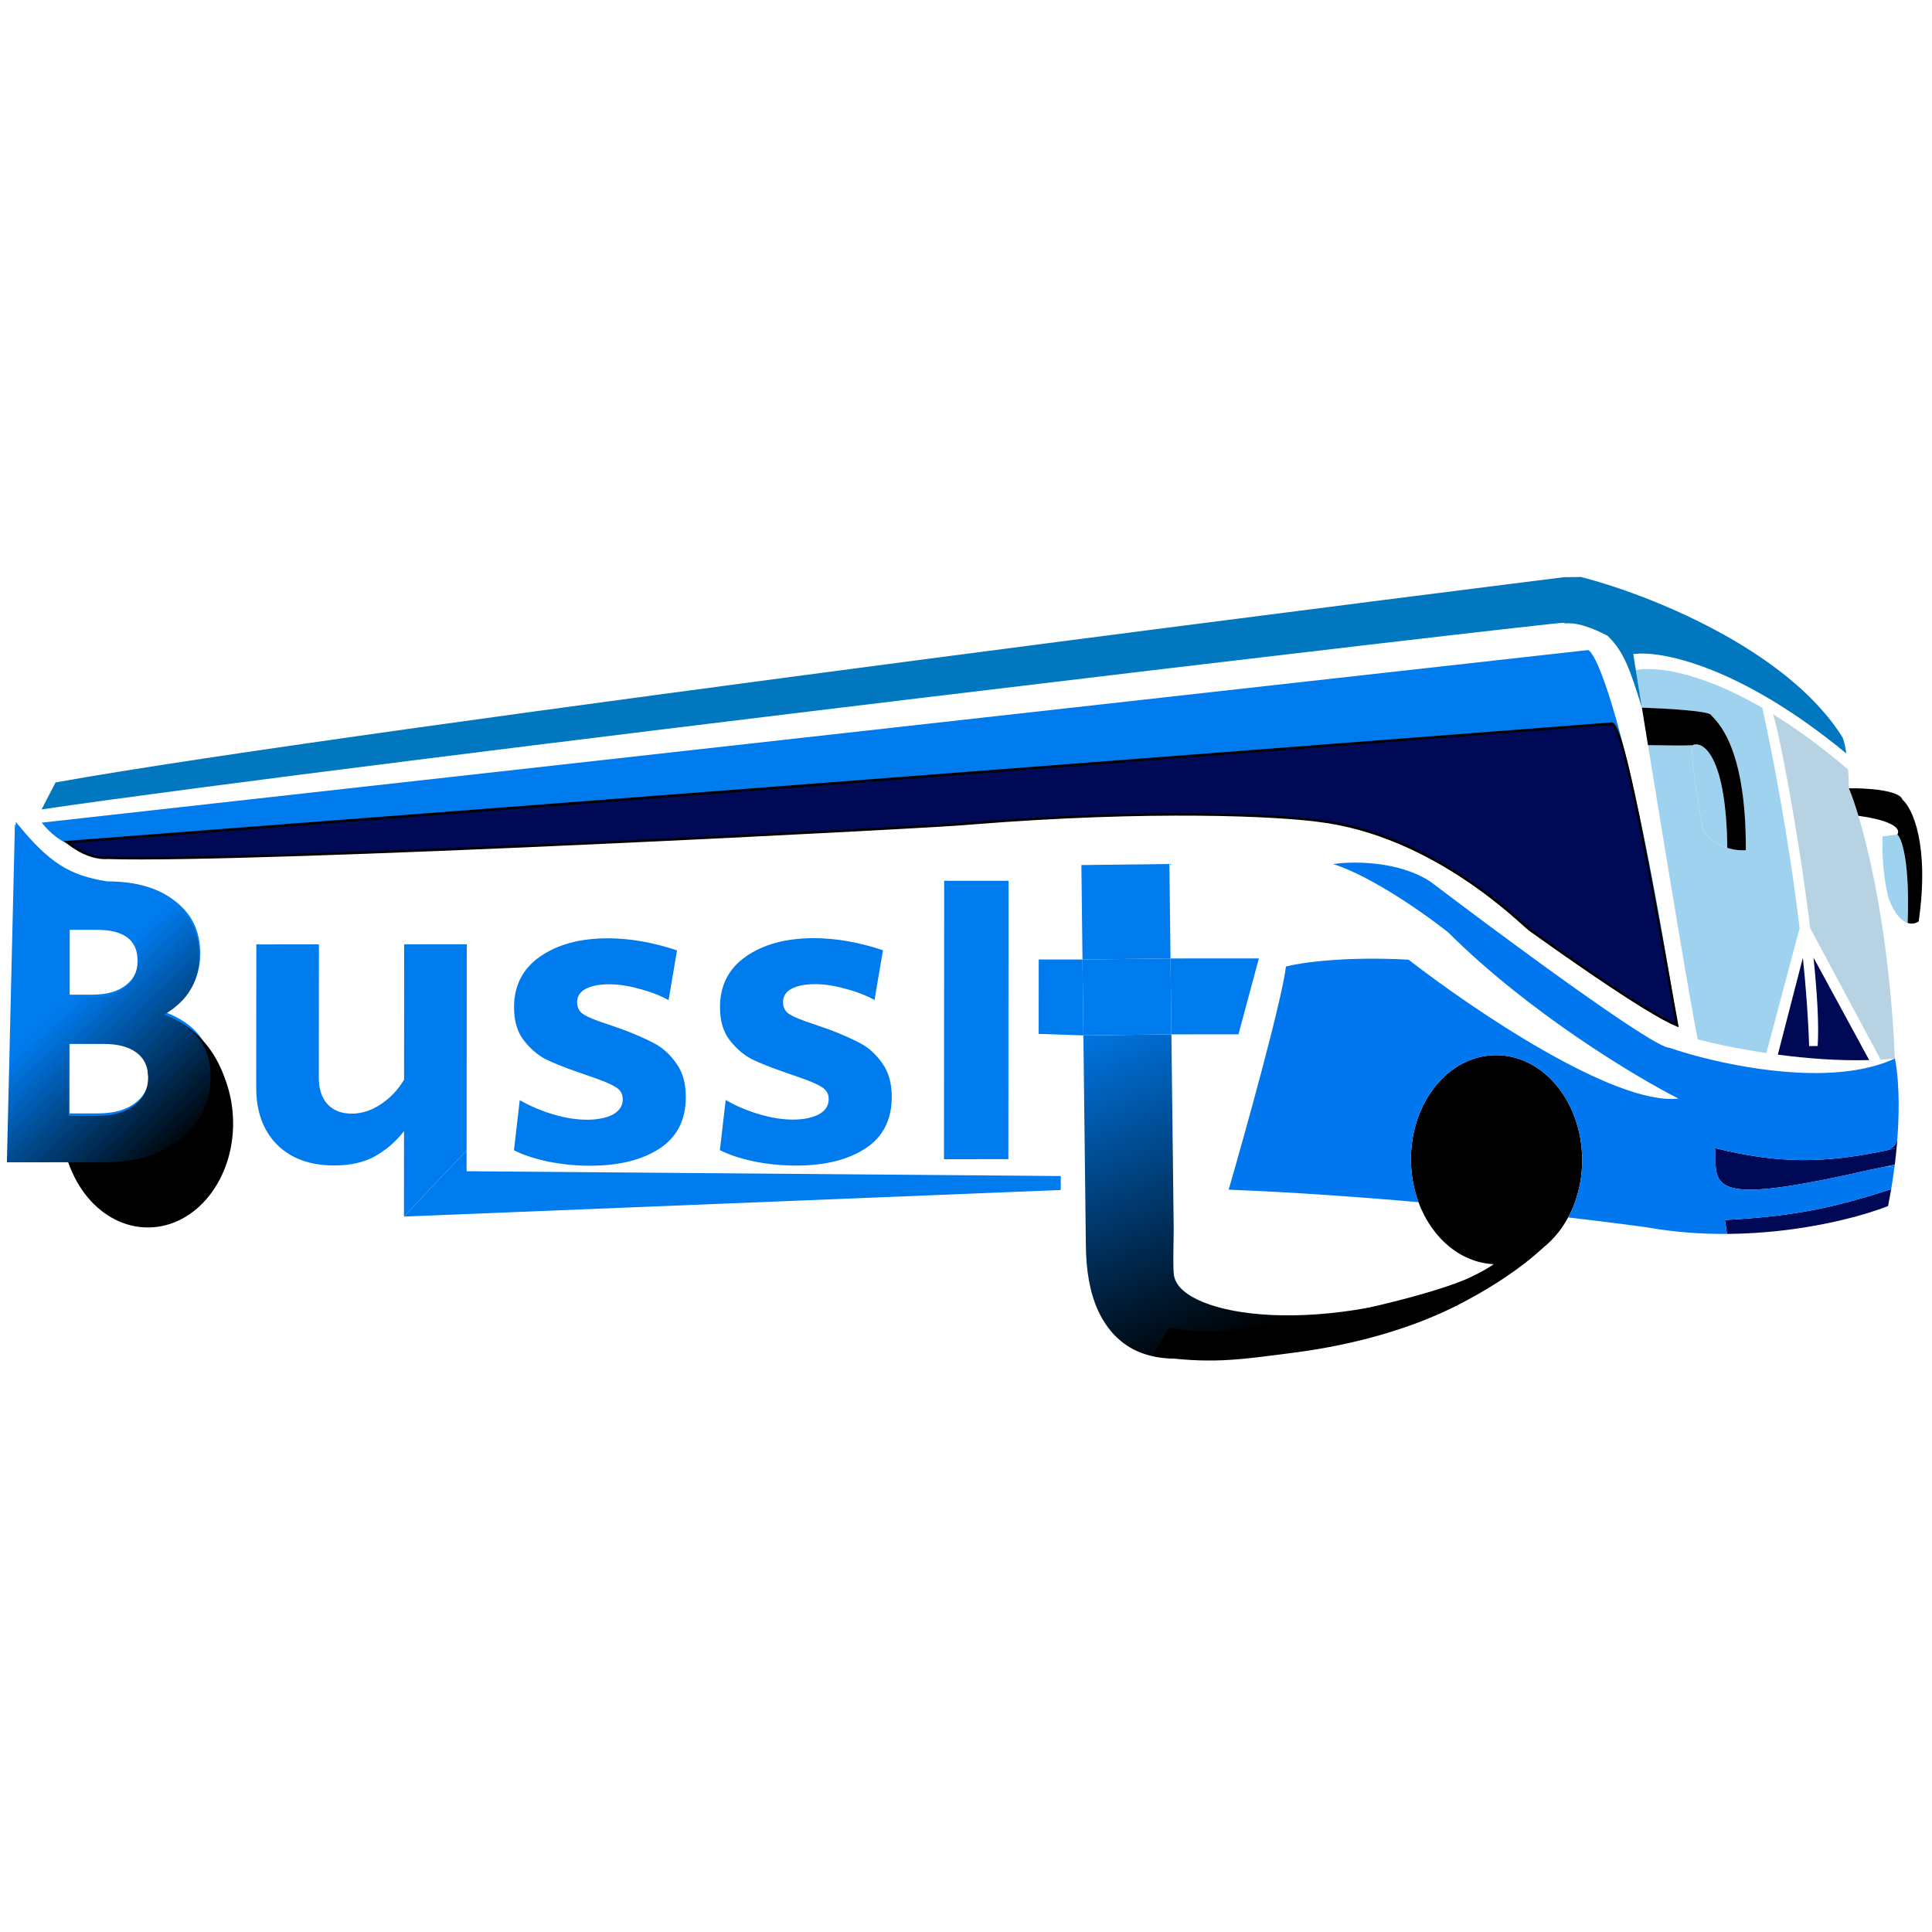 <svg width="400" height="400" viewBox="0 0 789 335" fill="none" xmlns="http://www.w3.org/2000/svg">
<path d="M755.052 94.922C755.019 92.071 754.905 89.52 754.739 87.263C743.675 77.8 733.391 70.391 724.024 64.635C726.534 71.375 734.654 114.358 739.25 152.037L768.014 205.727C769.977 205.614 771.92 205.464 773.836 205.272C771.815 158.911 764.498 124.606 758.955 106.168C757.486 101.281 756.141 97.509 755.052 94.922Z" fill="#B7D3E3"/>
<path d="M668.056 46.685C668.817 51.413 669.645 56.55 670.523 61.982C679.408 62.268 697.486 63.259 698.714 64.934C700.25 67.028 713.201 76.061 712.967 120.226C711.168 120.354 708.352 120.171 705.4 119.276C701.744 118.166 697.881 115.962 695.491 111.897C693.405 100.941 689.933 79.952 691.451 77.344C688.645 77.552 678.767 77.425 673.007 77.308C680.576 123.894 690.291 182.686 693.333 197.464C699.457 199.097 709.526 201.289 721.368 203.042L734.927 152.088C730.55 115.508 723.668 79.751 719.703 62.058C693.733 47.039 675.445 45.038 668.056 46.685Z" fill="#9FD2EF"/>
<path d="M695.491 111.897C697.881 115.962 701.744 118.166 705.4 119.276C704.973 83.118 696.23 76.082 691.912 77.085C692.464 77.202 692.231 77.286 691.451 77.344C689.933 79.952 693.405 100.941 695.491 111.897Z" fill="#9FD2EF"/>
<path d="M768.808 114.588C768.345 126.544 770.327 136.621 771.376 140.165C773.817 146.501 776.64 149.125 779.047 149.912C779.972 125.904 776.879 115.597 774.843 113.805L768.808 114.588Z" fill="#9FD2EF"/>
<path d="M646.127 246.191C646.205 252.812 645.045 259.096 642.909 264.714C642.185 266.617 641.349 268.444 640.412 270.181C634.26 281.583 623.723 289.152 611.675 289.294C597.305 289.464 584.836 279.021 579.284 263.947C577.377 258.769 576.286 253.045 576.215 247.017C575.936 223.44 591.361 204.142 610.667 203.914C629.973 203.686 645.849 222.614 646.127 246.191Z" fill="black"/>
<path d="M95.198 231.171C95.477 254.748 80.052 274.045 60.746 274.273C41.44 274.501 25.564 255.573 25.286 231.996C95.198 231.171 60.746 274.273 59.738 188.893C79.044 188.665 94.92 207.594 95.198 231.171Z" fill="black"/>
<path d="M17.051 108.959L648.534 38.474C652.042 39.527 665.964 70.576 685.112 192.087C672.606 185.667 638.866 164.17 603.963 129.549C598.827 122.311 576.645 105.787 529.001 97.591C513.038 94.495 462.49 90.494 388.01 99.256C381.424 100.793 96.689 122.47 36.989 119.671C33.497 120.078 24.622 118.504 17.051 108.959Z" fill="#007BED"/>
<path d="M738.815 200.212C738.462 188.748 737.542 176.492 736.268 164.114L726.037 203.697C737.747 205.247 750.817 206.279 763.355 205.926L740.61 164.063C742.112 178.608 742.879 191.554 742.311 200.17L738.815 200.212Z" fill="#000955"/>
<path d="M698.714 64.934C697.486 63.259 679.408 62.268 670.523 61.982C671.315 66.878 672.147 72.014 673.007 77.308C678.767 77.425 688.645 77.552 691.451 77.344C691.572 77.136 691.724 77.045 691.912 77.085C696.23 76.082 704.973 83.118 705.4 119.276C708.352 120.171 711.168 120.354 712.967 120.226C713.201 76.061 700.25 67.028 698.714 64.934Z" fill="black"/>
<path d="M776.941 99.554C775.685 95.586 761.825 94.813 755.052 94.922C756.141 97.509 757.486 101.281 758.955 106.168C774.203 108.265 776.149 111.893 774.843 113.805C776.879 115.597 779.972 125.904 779.047 149.912C780.943 150.532 782.582 150.012 783.572 149.268C788.037 117.917 781.012 103.063 776.941 99.554Z" fill="black"/>
<path d="M638.663 8.715C638.663 8.715 144.013 70.664 22.684 92.532L16.987 103.547C143.792 84.899 638.872 26.448 638.883 27.323C638.896 28.418 642.355 25.282 656.425 32.59C663.327 39.038 665.889 47.206 670.38 61.525L670.523 61.982C669.645 56.55 668.817 51.413 668.056 46.685C667.688 44.4 667.337 42.21 667.003 40.129C677.674 38.543 710.018 44.438 754.022 80.702C753.493 77.221 752.879 75.067 752.476 74.152C729.67 37.637 671.759 15.258 645.654 8.632L638.663 8.715Z" fill="#0077BE"/>
<path d="M705.285 276.915C734.684 276.716 759.884 269.973 771.051 265.517L772.326 258.645C749.321 266.009 733.949 269.62 704.43 271.233L705.285 276.915Z" fill="#000955"/>
<path fill-rule="evenodd" clip-rule="evenodd" d="M772.326 258.645L771.051 265.517C771.521 263.176 771.944 260.884 772.326 258.645ZM774.544 241.862L773.804 248.642C774.096 246.309 774.34 244.048 774.544 241.862Z" fill="black"/>
<path d="M774.544 241.862C773.18 242.175 771.835 242.473 770.508 242.757C745.37 248.13 726.312 248.315 700.638 241.914L700.633 248.692C701.121 259.894 707.96 263.482 763.329 250.793C765.536 250.351 767.819 249.886 770.179 249.397C771.367 249.151 772.576 248.9 773.804 248.642L774.544 241.862Z" fill="#000955"/>
<path d="M773.481 251.11C773.595 250.279 773.702 249.456 773.804 248.642C772.576 248.9 771.367 249.151 770.179 249.397C772.489 249.284 773.093 249.41 773.481 251.11Z" fill="#0077EE"/>
<path d="M774.636 240.838C774.669 240.466 774.701 240.096 774.731 239.729L774.847 237.979C774.239 240.62 773.382 241.733 770.508 242.757C771.835 242.473 773.18 242.175 774.544 241.862C774.576 241.519 774.606 241.178 774.636 240.838Z" fill="#000955"/>
<path d="M525.167 167.701C523.468 181.735 508.861 234.31 501.77 258.843C527.623 259.868 554.416 261.766 579.284 263.947C577.377 258.769 576.286 253.045 576.215 247.017C575.936 223.44 591.361 204.142 610.667 203.914C629.973 203.686 645.849 222.614 646.127 246.191C646.205 252.812 645.045 259.096 642.909 264.714C642.185 266.617 641.349 268.444 640.412 270.181C654.078 271.772 665.386 273.23 673.264 274.335C684.171 276.251 694.985 276.985 705.285 276.915L704.43 271.233C733.949 269.62 749.321 266.009 772.326 258.645L772.33 258.62L772.398 258.22L772.412 258.131C772.816 255.729 773.171 253.387 773.481 251.11C773.093 249.41 772.489 249.284 770.179 249.397C767.819 249.886 765.536 250.351 763.329 250.793C707.96 263.482 701.121 259.894 700.633 248.692L700.638 241.914C726.312 248.315 745.37 248.13 770.508 242.757C773.382 241.733 774.239 240.62 774.847 237.979L775.156 233.327C775.849 219.484 774.824 209.66 773.836 205.272C751.748 215.605 716.949 210.525 694.416 204.666C689.519 203.393 685.202 202.082 681.72 200.886C675.195 200.963 613.983 155.705 584.193 133.067C571.039 124.464 552.24 124.686 544.485 125.872C560.394 130.939 582.41 146.59 591.429 153.782C624.448 186.673 667.875 212.727 685.461 221.642C659.391 224.577 601.122 185.051 575.246 164.921C549.124 163.477 530.976 166.173 525.167 167.701Z" fill="#0077EE"/>
<path d="M27.375 116.888L657.92 68.55L658.022 68.542L658.113 68.495C658.209 68.444 658.316 68.428 658.507 68.552C658.728 68.695 659.009 68.998 659.338 69.527C659.99 70.575 660.723 72.326 661.536 74.808C663.158 79.758 665.058 87.471 667.29 97.912C671.723 118.643 677.453 150.05 684.918 191.727C681.783 190.473 676.982 187.79 671.397 184.36C665.32 180.628 658.357 176.039 651.688 171.518C640.237 163.754 629.666 156.2 625.946 153.542C625.333 153.104 624.906 152.799 624.692 152.648C624.382 152.43 623.668 151.787 622.534 150.769L622.114 150.391C620.755 149.171 618.923 147.535 616.66 145.615C612.134 141.775 605.881 136.795 598.224 131.706C582.915 121.531 561.964 110.903 537.939 108.087C521.86 105.963 471.071 103.235 396.272 109.256L396.252 109.258L396.233 109.261C395.848 109.322 394.375 109.441 391.889 109.608C389.419 109.775 385.981 109.988 381.698 110.241C373.133 110.746 361.19 111.407 346.856 112.166C318.188 113.683 279.96 115.586 240.066 117.398C160.264 121.021 73.829 124.272 43.882 123.32L43.854 123.32L43.826 123.322C40.606 123.578 34.489 122.647 27.375 116.888Z" fill="#000955" stroke="black"/>
<path d="M478.384 195.416L442.439 195.84L443.443 280.873C443.474 291.774 445.1 300.805 448.321 307.965C451.591 315.124 456.236 320.381 462.255 323.734C468.322 327.017 475.566 328.329 483.988 327.67C488.297 327.34 491.989 326.633 495.064 325.548L595.032 306.233L633.17 272.972L606.207 292.915C540.047 320.442 483.093 310.526 479.552 294.411C478.843 292.462 479.358 277.933 479.321 274.788L478.384 195.416Z" fill="url(#paint0_linear_6_31)"/>
<path d="M505.766 195.397L514.099 164.397L478.018 164.422L478.384 195.416L505.766 195.397Z" fill="#007BED"/>
<path d="M442.439 195.84L478.384 195.416L478.018 164.422L442.073 164.846L442.439 195.84Z" fill="#007BED"/>
<path d="M424.199 164.859L424.177 195.227L442.439 195.84L442.073 164.846L424.199 164.859Z" fill="#007BED"/>
<path d="M477.562 125.851L441.618 126.275L442.073 164.846L478.018 164.422L477.562 125.851Z" fill="#007BED"/>
<path d="M634.022 217.187C639.773 229.272 645.515 260.596 638.454 272.618C631.394 284.639 610.636 298.549 592.653 307.291C574.67 316.032 552.52 322.278 528.426 325.4C504.332 328.523 494.373 330.094 470.614 326.763L477.313 315.306C497.102 318.08 502.852 316.491 522.919 313.89C542.987 311.29 585.958 301.681 600.936 294.4C615.914 287.119 612.967 285.753 618.848 275.74C624.728 265.728 628.656 262.938 623.866 252.873L634.022 217.187Z" fill="black"/>
<path d="M6.475 108.673C20.138 125.548 28.339 130.462 43.716 132.944C55.44 132.936 64.685 135.604 71.45 140.948C78.336 146.179 81.776 153.346 81.769 162.45C81.761 172.806 76.981 180.776 67.428 186.359C80.116 191.13 86.456 199.547 86.447 211.61C86.442 218.439 84.624 224.529 80.994 229.88C77.364 235.117 72.285 239.218 65.755 242.181C59.347 245.145 52.093 246.629 43.995 246.635L3.2 246.663L6.475 108.673ZM37.517 179.21C43.561 179.206 48.215 177.894 51.481 175.274C54.867 172.654 56.562 169.011 56.566 164.345C56.572 155.924 51.015 151.717 39.895 151.725L28.472 151.733L28.452 179.216L37.517 179.21ZM40.02 227.689C46.547 227.684 51.625 226.258 55.253 223.411C59.002 220.563 60.879 216.749 60.882 211.97C60.885 207.645 59.316 204.289 56.175 201.901C53.035 199.513 48.503 198.322 42.58 198.326L28.438 198.335L28.416 227.697L40.02 227.689Z" fill="#007BED"/>
<path d="M136.522 248.961C126.61 248.967 118.816 246.128 113.139 240.441C107.462 234.755 104.628 226.962 104.635 217.061L104.678 158.679L130.242 158.661L130.202 213.117C130.199 217.783 131.405 221.424 133.82 224.039C136.236 226.541 139.499 227.791 143.608 227.788C147.718 227.785 151.647 226.531 155.396 224.024C159.266 221.518 162.472 218.159 165.013 213.946L165.054 158.637L190.618 158.62L190.556 242.778L164.972 269.824L164.998 234.943C161.489 239.384 157.437 242.858 152.842 245.365C148.368 247.758 142.928 248.956 136.522 248.961Z" fill="#007BED"/>
<path d="M241.07 249.059C235.148 249.063 229.407 248.498 223.847 247.364C218.409 246.23 213.756 244.697 209.89 242.765L212.262 222.278C216.37 224.665 220.901 226.597 225.856 228.073C230.811 229.549 235.464 230.285 239.815 230.282C243.925 230.279 247.37 229.594 250.151 228.227C252.932 226.745 254.324 224.639 254.326 221.908C254.327 219.745 253.362 218.096 251.429 216.959C249.495 215.709 245.81 214.175 240.372 212.358L235.478 210.654C230.282 208.837 226.052 207.133 222.79 205.542C219.528 203.837 216.568 201.278 213.912 197.866C211.255 194.454 209.929 189.959 209.933 184.383C209.939 175.506 213.45 168.619 220.464 163.72C227.599 158.708 236.848 156.198 248.21 156.19C257.154 156.184 266.581 157.827 276.49 161.121L273.03 181.437C269.526 179.505 265.539 177.971 261.067 176.836C256.717 175.588 252.608 174.965 248.74 174.967C244.751 174.97 241.547 175.598 239.129 176.852C236.831 178.105 235.682 179.927 235.68 182.317C235.678 184.593 236.644 186.299 238.577 187.436C240.51 188.573 243.773 189.879 248.365 191.355C251.99 192.605 254.105 193.343 254.709 193.57C259.784 195.501 264.014 197.376 267.397 199.195C270.78 201.013 273.739 203.742 276.275 207.382C278.811 210.909 280.076 215.46 280.072 221.036C280.066 230.368 276.495 237.37 269.36 242.041C262.225 246.712 252.795 249.051 241.07 249.059Z" fill="#007BED"/>
<path d="M325.174 249.001C319.251 249.005 313.51 248.44 307.951 247.306C302.512 246.172 297.86 244.638 293.993 242.706L296.365 222.22C300.473 224.607 305.004 226.539 309.959 228.015C314.914 229.491 319.567 230.227 323.918 230.224C328.028 230.221 331.473 229.536 334.254 228.169C337.036 226.687 338.427 224.581 338.429 221.85C338.431 219.687 337.465 218.038 335.532 216.901C333.599 215.651 329.913 214.117 324.475 212.3L319.581 210.596C314.385 208.779 310.156 207.075 306.893 205.484C303.631 203.779 300.672 201.22 298.015 197.808C295.358 194.396 294.032 189.901 294.036 184.325C294.043 175.448 297.553 168.56 304.567 163.662C311.702 158.65 320.951 156.14 332.313 156.132C341.257 156.126 350.684 157.769 360.593 161.063L357.134 181.379C353.63 179.447 349.642 177.913 345.171 176.778C340.82 175.53 336.711 174.906 332.843 174.909C328.854 174.912 325.651 175.54 323.232 176.794C320.935 178.047 319.785 179.869 319.783 182.259C319.782 184.535 320.747 186.241 322.681 187.378C324.614 188.514 327.876 189.821 332.468 191.297C336.094 192.547 338.208 193.285 338.813 193.512C343.888 195.443 348.117 197.318 351.5 199.137C354.883 200.955 357.843 203.684 360.378 207.324C362.914 210.851 364.18 215.402 364.176 220.978C364.169 230.31 360.598 237.312 353.463 241.983C346.328 246.653 336.898 248.993 325.174 249.001Z" fill="#007BED"/>
<path d="M385.59 132.708L411.879 132.69L411.796 246.381L385.506 246.399L385.59 132.708Z" fill="#007BED"/>
<path d="M190.556 242.778L164.972 269.824L433.196 258.97L433.2 253.28L190.55 251.313L190.556 242.778Z" fill="#007BED"/>
<path d="M94.428 229.122C94.707 252.699 79.282 271.996 59.976 272.224C40.67 272.452 24.794 253.524 24.516 229.947C94.428 229.122 59.976 272.224 58.968 186.844C78.274 186.617 94.15 205.545 94.428 229.122Z" fill="black"/>
<path d="M6.089 109.674C19.752 126.549 27.953 131.464 43.33 133.946C55.054 133.938 64.299 136.606 71.064 141.95C77.95 147.18 81.39 154.348 81.383 163.452C81.376 173.808 76.595 181.778 67.042 187.361C79.73 192.132 86.07 200.549 86.061 212.612C86.056 219.44 84.239 225.53 80.608 230.882C76.978 236.119 71.899 240.219 65.37 243.183C58.961 246.146 51.708 247.631 43.609 247.636L2.815 247.664L6.089 109.674ZM37.131 180.212C43.175 180.208 47.83 178.896 51.095 176.276C54.481 173.656 56.176 170.013 56.18 165.347C56.186 156.926 50.629 152.719 39.509 152.726L28.086 152.734L28.066 180.218L37.131 180.212ZM39.634 228.691C46.161 228.686 51.239 227.26 54.867 224.412C58.616 221.565 60.493 217.751 60.496 212.971C60.499 208.647 58.931 205.291 55.79 202.903C52.649 200.515 48.117 199.323 42.194 199.327L28.052 199.337L28.03 228.699L39.634 228.691Z" fill="url(#paint1_linear_6_31)"/>
<defs>
<linearGradient id="paint0_linear_6_31" x1="412.343" y1="200.186" x2="469.792" y2="336.38" gradientUnits="userSpaceOnUse">
<stop stop-color="#007BED"/>
<stop offset="1"/>
</linearGradient>
<linearGradient id="paint1_linear_6_31" x1="20.769" y1="189.749" x2="73.314" y2="244.802" gradientUnits="userSpaceOnUse">
<stop stop-color="#007BED"/>
<stop offset="1"/>
</linearGradient>
</defs>
</svg>
